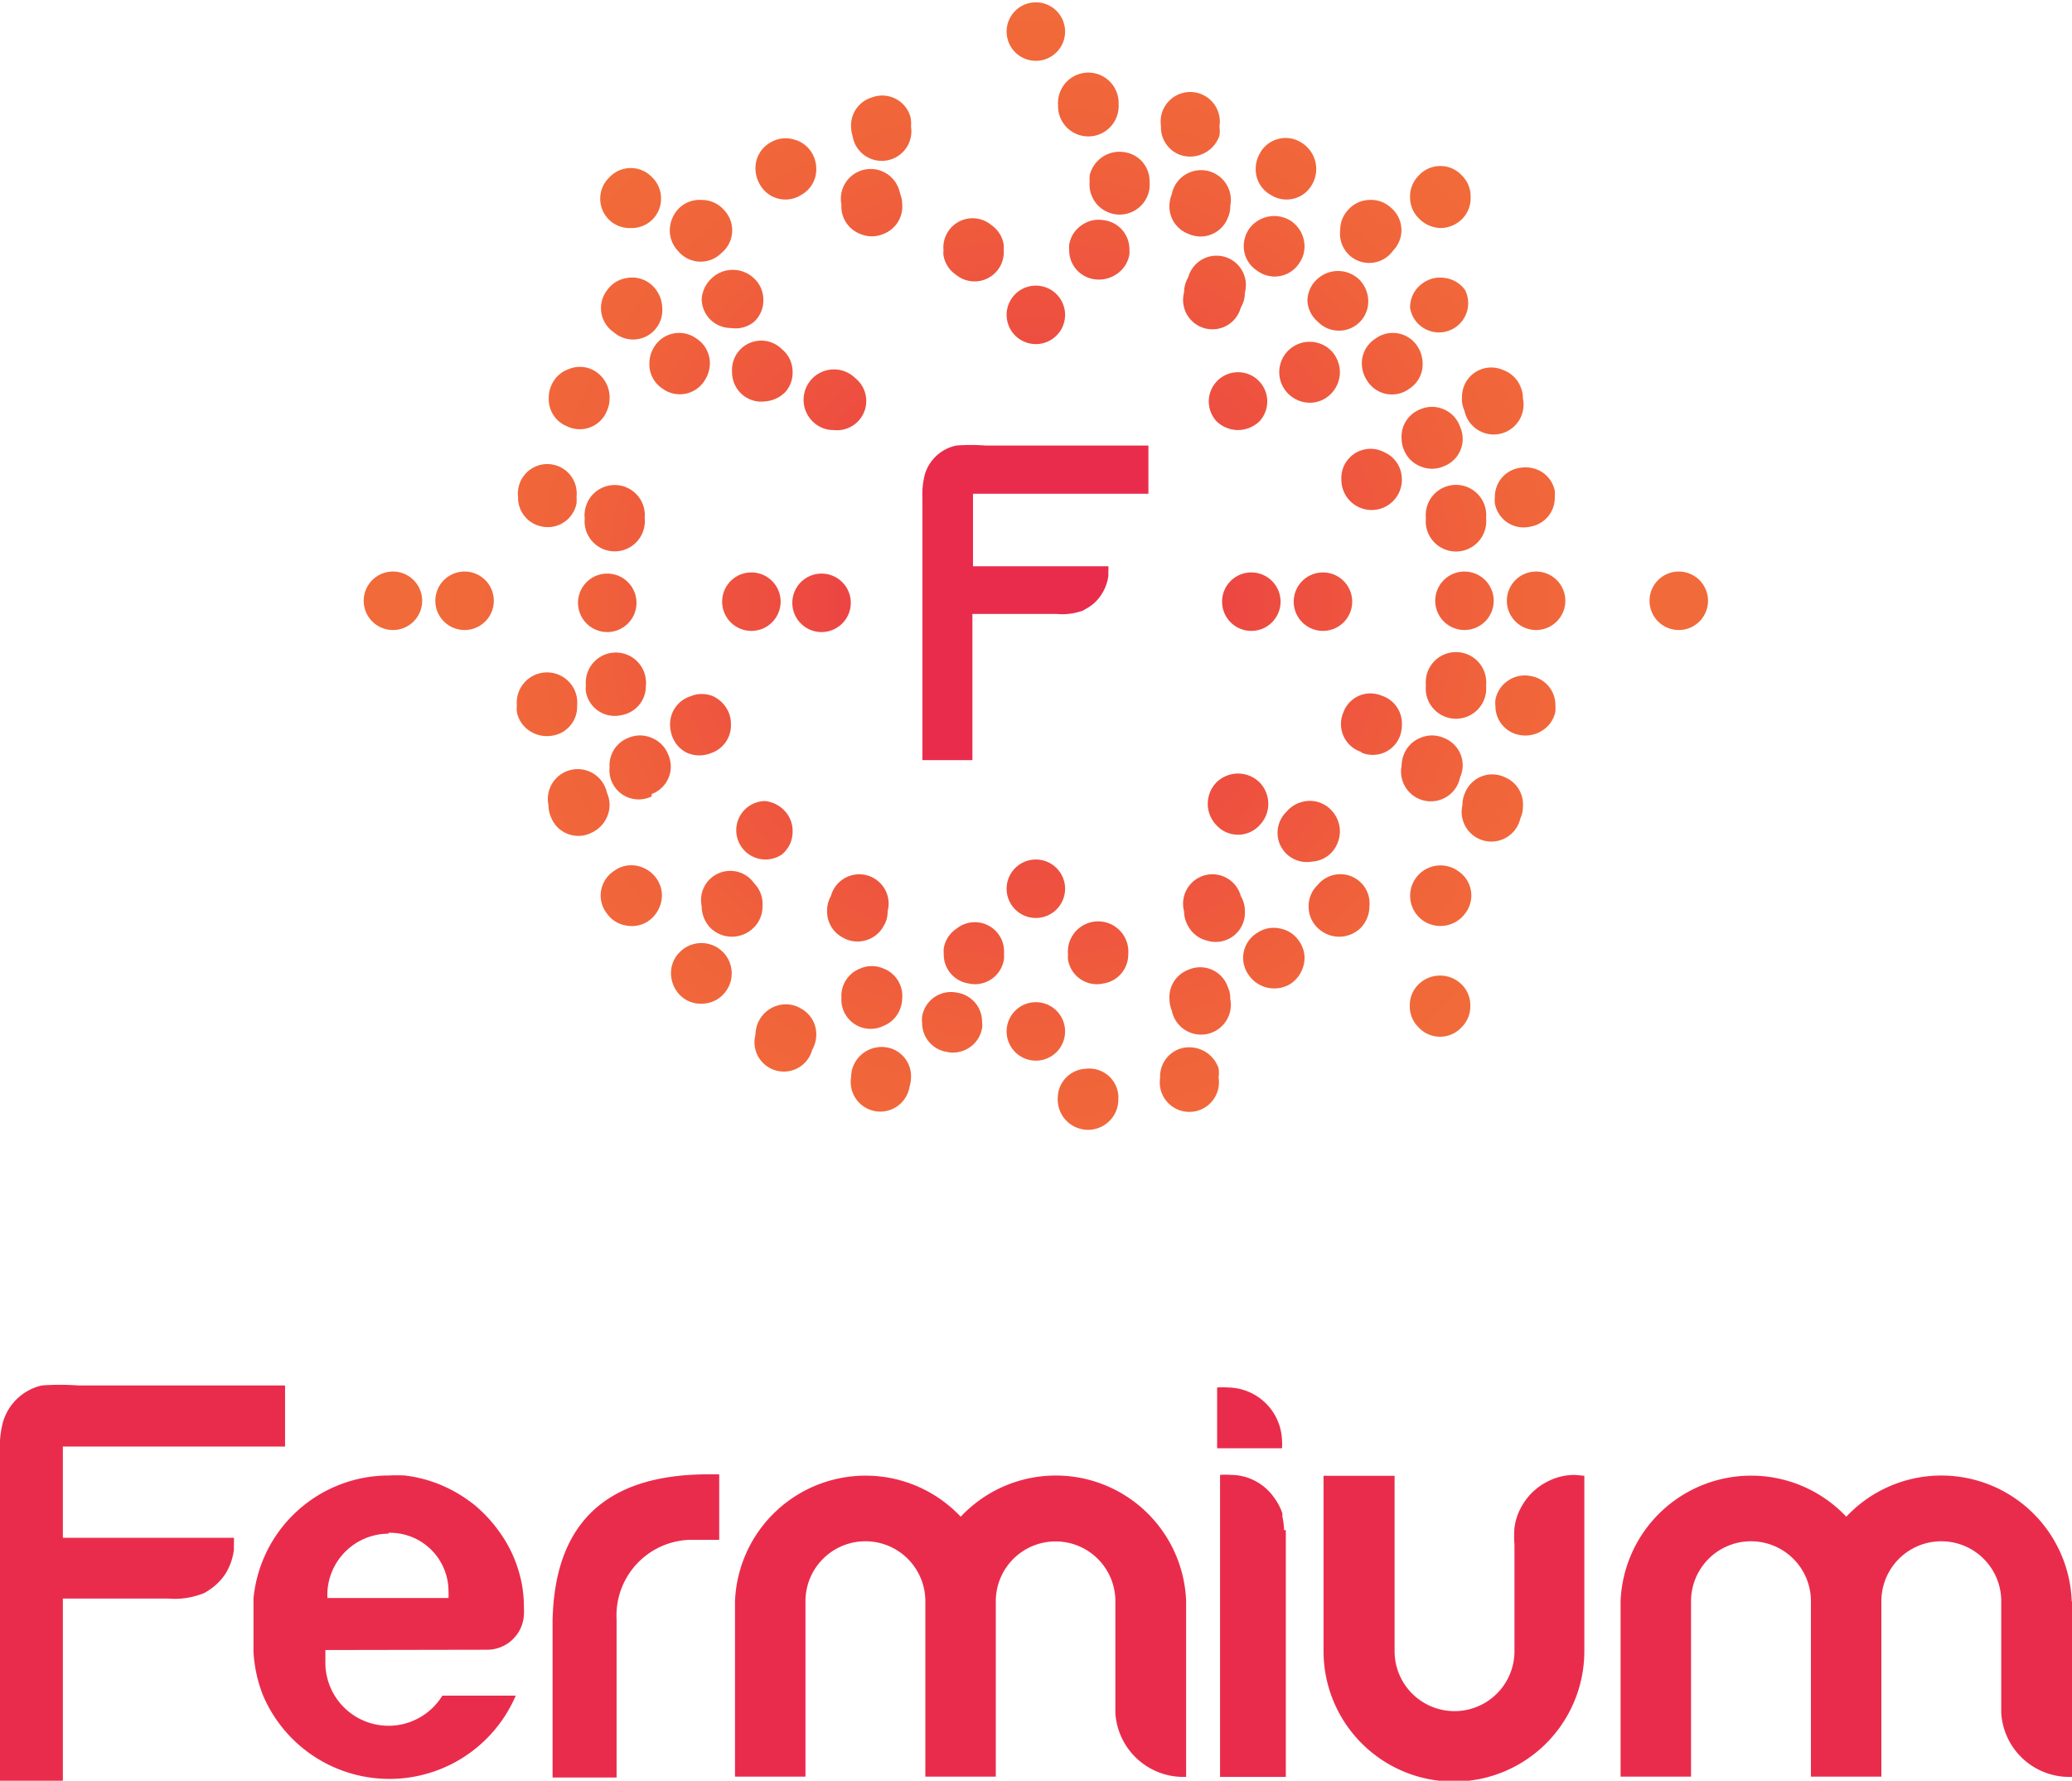 <svg id="Layer_1" data-name="Layer 1" xmlns="http://www.w3.org/2000/svg" xmlns:xlink="http://www.w3.org/1999/xlink" viewBox="0 0 70.87 60.91"><defs><style>.cls-1{fill:url(#radial-gradient);}.cls-2{fill:url(#radial-gradient-2);}.cls-3{fill:url(#radial-gradient-3);}.cls-4{fill:url(#radial-gradient-4);}.cls-5{fill:url(#radial-gradient-5);}.cls-6{fill:url(#radial-gradient-6);}.cls-7{fill:url(#radial-gradient-8);}.cls-8{fill:url(#radial-gradient-9);}.cls-9{fill:url(#radial-gradient-10);}.cls-10{fill:url(#radial-gradient-11);}.cls-11{fill:url(#radial-gradient-13);}.cls-12{fill:url(#radial-gradient-14);}.cls-13{fill:url(#radial-gradient-15);}.cls-14{fill:url(#radial-gradient-16);}.cls-15{fill:url(#radial-gradient-18);}.cls-16{fill:url(#radial-gradient-19);}.cls-17{fill:url(#radial-gradient-20);}.cls-18{fill:url(#radial-gradient-23);}.cls-19{fill:url(#radial-gradient-25);}.cls-20{fill:url(#radial-gradient-26);}.cls-21{fill:url(#radial-gradient-28);}.cls-22{fill:url(#radial-gradient-29);}.cls-23{fill:url(#radial-gradient-30);}.cls-24{fill:url(#radial-gradient-31);}.cls-25{fill:url(#radial-gradient-32);}.cls-26{fill:url(#radial-gradient-38);}.cls-27{fill:url(#radial-gradient-39);}.cls-28{fill:url(#radial-gradient-40);}.cls-29{fill:url(#radial-gradient-44);}.cls-30{fill:url(#radial-gradient-45);}.cls-31{fill:url(#radial-gradient-46);}.cls-32{fill:url(#radial-gradient-47);}.cls-33{fill:url(#radial-gradient-49);}.cls-34{fill:url(#radial-gradient-50);}.cls-35{fill:url(#radial-gradient-52);}.cls-36{fill:url(#radial-gradient-55);}.cls-37{fill:url(#radial-gradient-56);}.cls-38{fill:url(#radial-gradient-57);}.cls-39{fill:url(#radial-gradient-58);}.cls-40{fill:url(#radial-gradient-59);}.cls-41{fill:url(#radial-gradient-60);}.cls-42{fill:url(#radial-gradient-61);}.cls-43{fill:url(#radial-gradient-63);}.cls-44{fill:url(#radial-gradient-64);}.cls-45{fill:url(#radial-gradient-65);}.cls-46{fill:url(#radial-gradient-68);}.cls-47{fill:url(#radial-gradient-69);}.cls-48{fill:url(#radial-gradient-71);}.cls-49{fill:url(#radial-gradient-72);}.cls-50{fill:url(#radial-gradient-73);}.cls-51{fill:url(#radial-gradient-75);}.cls-52{fill:url(#radial-gradient-76);}.cls-53{fill:url(#radial-gradient-78);}.cls-54{fill:url(#radial-gradient-79);}.cls-55{fill:url(#radial-gradient-80);}.cls-56{fill:url(#radial-gradient-81);}.cls-57{fill:url(#radial-gradient-82);}.cls-58{fill:url(#radial-gradient-83);}.cls-59{fill:url(#radial-gradient-85);}.cls-60{fill:url(#radial-gradient-86);}.cls-61{fill:url(#radial-gradient-87);}.cls-62{fill:url(#radial-gradient-88);}.cls-63{fill:url(#radial-gradient-89);}.cls-64{fill:url(#radial-gradient-90);}.cls-65{fill:url(#radial-gradient-91);}.cls-66{fill:url(#radial-gradient-93);}.cls-67{fill:url(#radial-gradient-96);}.cls-68{fill:url(#radial-gradient-97);}.cls-69{fill:url(#radial-gradient-99);}.cls-70{fill:url(#radial-gradient-100);}.cls-71{fill:#ea2c4c;}</style><radialGradient id="radial-gradient" cx="35.24" cy="20.49" r="20.14" gradientUnits="userSpaceOnUse"><stop offset="0" stop-color="#e92c4a"/><stop offset="0.39" stop-color="#ed4b41"/><stop offset="0.76" stop-color="#f0623b"/><stop offset="1" stop-color="#f16a39"/></radialGradient><radialGradient id="radial-gradient-2" cx="35.24" cy="20.49" r="20.14" xlink:href="#radial-gradient"/><radialGradient id="radial-gradient-3" cx="35.24" cy="20.49" r="20.14" xlink:href="#radial-gradient"/><radialGradient id="radial-gradient-4" cx="35.24" cy="20.49" r="20.14" xlink:href="#radial-gradient"/><radialGradient id="radial-gradient-5" cx="35.24" cy="20.49" r="20.14" xlink:href="#radial-gradient"/><radialGradient id="radial-gradient-6" cx="35.24" cy="20.49" r="20.14" xlink:href="#radial-gradient"/><radialGradient id="radial-gradient-8" cx="35.24" cy="20.49" r="20.14" xlink:href="#radial-gradient"/><radialGradient id="radial-gradient-9" cx="35.24" cy="20.49" r="20.14" xlink:href="#radial-gradient"/><radialGradient id="radial-gradient-10" cx="35.24" cy="20.49" r="20.14" xlink:href="#radial-gradient"/><radialGradient id="radial-gradient-11" cx="35.24" cy="20.49" r="20.14" xlink:href="#radial-gradient"/><radialGradient id="radial-gradient-13" cx="35.24" cy="20.49" r="20.14" xlink:href="#radial-gradient"/><radialGradient id="radial-gradient-14" cx="35.24" cy="20.49" r="20.14" xlink:href="#radial-gradient"/><radialGradient id="radial-gradient-15" cx="35.24" cy="20.49" r="20.14" xlink:href="#radial-gradient"/><radialGradient id="radial-gradient-16" cx="35.24" cy="20.49" r="20.14" xlink:href="#radial-gradient"/><radialGradient id="radial-gradient-18" cx="35.24" cy="20.49" r="20.14" xlink:href="#radial-gradient"/><radialGradient id="radial-gradient-19" cx="35.24" cy="20.49" r="20.14" xlink:href="#radial-gradient"/><radialGradient id="radial-gradient-20" cx="35.24" cy="20.49" r="20.14" xlink:href="#radial-gradient"/><radialGradient id="radial-gradient-23" cx="35.24" cy="20.49" r="20.14" xlink:href="#radial-gradient"/><radialGradient id="radial-gradient-25" cx="35.24" cy="20.49" r="20.14" xlink:href="#radial-gradient"/><radialGradient id="radial-gradient-26" cx="35.24" cy="20.49" r="20.14" xlink:href="#radial-gradient"/><radialGradient id="radial-gradient-28" cx="35.24" cy="20.49" r="20.14" xlink:href="#radial-gradient"/><radialGradient id="radial-gradient-29" cx="35.24" cy="20.49" r="20.14" xlink:href="#radial-gradient"/><radialGradient id="radial-gradient-30" cx="35.24" cy="20.49" r="20.14" xlink:href="#radial-gradient"/><radialGradient id="radial-gradient-31" cx="35.24" cy="20.49" r="20.14" xlink:href="#radial-gradient"/><radialGradient id="radial-gradient-32" cx="35.24" cy="20.49" r="20.14" xlink:href="#radial-gradient"/><radialGradient id="radial-gradient-38" cx="35.24" cy="20.49" r="20.14" xlink:href="#radial-gradient"/><radialGradient id="radial-gradient-39" cx="35.24" cy="20.49" r="20.14" xlink:href="#radial-gradient"/><radialGradient id="radial-gradient-40" cx="35.24" cy="20.49" r="20.14" xlink:href="#radial-gradient"/><radialGradient id="radial-gradient-44" cx="35.24" cy="20.49" r="20.14" xlink:href="#radial-gradient"/><radialGradient id="radial-gradient-45" cx="35.24" cy="20.49" r="20.14" xlink:href="#radial-gradient"/><radialGradient id="radial-gradient-46" cx="35.24" cy="20.49" r="20.14" xlink:href="#radial-gradient"/><radialGradient id="radial-gradient-47" cx="35.24" cy="20.49" r="20.14" xlink:href="#radial-gradient"/><radialGradient id="radial-gradient-49" cx="35.24" cy="20.49" r="20.14" xlink:href="#radial-gradient"/><radialGradient id="radial-gradient-50" cx="35.24" cy="20.49" r="20.14" xlink:href="#radial-gradient"/><radialGradient id="radial-gradient-52" cx="35.24" cy="20.49" r="20.14" xlink:href="#radial-gradient"/><radialGradient id="radial-gradient-55" cx="35.24" cy="20.49" r="20.14" xlink:href="#radial-gradient"/><radialGradient id="radial-gradient-56" cx="35.24" cy="20.49" r="20.14" xlink:href="#radial-gradient"/><radialGradient id="radial-gradient-57" cx="35.24" cy="20.49" r="20.14" xlink:href="#radial-gradient"/><radialGradient id="radial-gradient-58" cx="35.24" cy="20.49" r="20.14" xlink:href="#radial-gradient"/><radialGradient id="radial-gradient-59" cx="35.24" cy="20.49" r="20.14" xlink:href="#radial-gradient"/><radialGradient id="radial-gradient-60" cx="35.24" cy="20.49" r="20.14" xlink:href="#radial-gradient"/><radialGradient id="radial-gradient-61" cx="35.24" cy="20.49" r="20.14" xlink:href="#radial-gradient"/><radialGradient id="radial-gradient-63" cx="35.24" cy="20.49" r="20.14" xlink:href="#radial-gradient"/><radialGradient id="radial-gradient-64" cx="35.24" cy="20.49" r="20.14" xlink:href="#radial-gradient"/><radialGradient id="radial-gradient-65" cx="35.24" cy="20.49" r="20.14" xlink:href="#radial-gradient"/><radialGradient id="radial-gradient-68" cx="35.24" cy="20.49" r="20.14" xlink:href="#radial-gradient"/><radialGradient id="radial-gradient-69" cx="35.24" cy="20.49" r="20.14" xlink:href="#radial-gradient"/><radialGradient id="radial-gradient-71" cx="35.24" cy="20.49" r="20.14" xlink:href="#radial-gradient"/><radialGradient id="radial-gradient-72" cx="35.24" cy="20.49" r="20.14" xlink:href="#radial-gradient"/><radialGradient id="radial-gradient-73" cx="35.24" cy="20.49" r="20.14" xlink:href="#radial-gradient"/><radialGradient id="radial-gradient-75" cx="35.24" cy="20.49" r="20.14" xlink:href="#radial-gradient"/><radialGradient id="radial-gradient-76" cx="35.24" cy="20.49" r="20.14" xlink:href="#radial-gradient"/><radialGradient id="radial-gradient-78" cx="35.24" cy="20.49" r="20.14" xlink:href="#radial-gradient"/><radialGradient id="radial-gradient-79" cx="35.24" cy="20.49" r="20.14" xlink:href="#radial-gradient"/><radialGradient id="radial-gradient-80" cx="35.24" cy="20.49" r="20.14" xlink:href="#radial-gradient"/><radialGradient id="radial-gradient-81" cx="35.24" cy="20.49" r="20.14" xlink:href="#radial-gradient"/><radialGradient id="radial-gradient-82" cx="35.24" cy="20.49" r="20.14" xlink:href="#radial-gradient"/><radialGradient id="radial-gradient-83" cx="35.24" cy="20.49" r="20.14" xlink:href="#radial-gradient"/><radialGradient id="radial-gradient-85" cx="35.24" cy="20.49" r="20.14" xlink:href="#radial-gradient"/><radialGradient id="radial-gradient-86" cx="35.24" cy="20.49" r="20.14" xlink:href="#radial-gradient"/><radialGradient id="radial-gradient-87" cx="35.24" cy="20.49" r="20.14" xlink:href="#radial-gradient"/><radialGradient id="radial-gradient-88" cx="35.24" cy="20.49" r="20.14" xlink:href="#radial-gradient"/><radialGradient id="radial-gradient-89" cx="35.24" cy="20.49" r="20.14" xlink:href="#radial-gradient"/><radialGradient id="radial-gradient-90" cx="35.24" cy="20.49" r="20.14" xlink:href="#radial-gradient"/><radialGradient id="radial-gradient-91" cx="35.24" cy="20.49" r="20.14" xlink:href="#radial-gradient"/><radialGradient id="radial-gradient-93" cx="35.24" cy="20.49" r="20.14" xlink:href="#radial-gradient"/><radialGradient id="radial-gradient-96" cx="35.24" cy="20.49" r="20.14" xlink:href="#radial-gradient"/><radialGradient id="radial-gradient-97" cx="35.24" cy="20.49" r="20.14" xlink:href="#radial-gradient"/><radialGradient id="radial-gradient-99" cx="35.24" cy="20.49" r="20.14" xlink:href="#radial-gradient"/><radialGradient id="radial-gradient-100" cx="35.24" cy="20.49" r="20.14" xlink:href="#radial-gradient"/></defs><path class="cls-1" d="M57.42,19.55a1,1,0,1,0,1,1A1,1,0,0,0,57.42,19.55Z"/><path class="cls-2" d="M43.8,20.58a1,1,0,1,0-1,1A1,1,0,0,0,43.8,20.58Z"/><path class="cls-3" d="M28.1,21.62a1,1,0,1,0-1-1A1,1,0,0,0,28.1,21.62Z"/><path class="cls-4" d="M46.25,20.58a1,1,0,1,0-1,1A1,1,0,0,0,46.25,20.58Z"/><path class="cls-5" d="M41.61,28.23a1,1,0,0,0,1.47,0,1.05,1.05,0,0,0,0-1.47,1.05,1.05,0,0,0-1.47,0,1.05,1.05,0,0,0,0,1.47Z"/><path class="cls-6" d="M35.43,31.4a1,1,0,1,0-1-1A1,1,0,0,0,35.43,31.4Z"/><path class="cls-6" d="M28.52,28.53a1,1,0,0,0,.74-.3,1,1,0,0,0-.74-1.77,1,1,0,0,0-1,1,1,1,0,0,0,.31.73A1,1,0,0,0,28.52,28.53Z"/><path class="cls-7" d="M26.7,20.58a1,1,0,1,0-1,1A1,1,0,0,0,26.7,20.58Z"/><path class="cls-8" d="M29.26,12.94a1,1,0,1,0-1.47,1.47,1,1,0,0,0,.73.3,1,1,0,0,0,.74-1.77Z"/><path class="cls-9" d="M35.43,9.77a1,1,0,1,0,1,1A1,1,0,0,0,35.43,9.77Z"/><path class="cls-10" d="M42.34,14.71a1.07,1.07,0,0,0,.74-.3,1,1,0,1,0-1.47,0A1.06,1.06,0,0,0,42.34,14.71Z"/><path class="cls-7" d="M47.65,19.55a1,1,0,1,0,1,1A1,1,0,0,0,47.65,19.55Z"/><path class="cls-11" d="M46.56,25.74a1,1,0,0,0,.79,0,1,1,0,0,0,.54-.58,1.13,1.13,0,0,0,.06-.36,1,1,0,0,0-.68-1,1,1,0,0,0-.79,0,1,1,0,0,0-.54.59,1,1,0,0,0,.62,1.33Z"/><path class="cls-12" d="M44.88,29.47a1,1,0,0,0,.71-.36,1.1,1.1,0,0,0,.24-.67,1.06,1.06,0,0,0-.37-.8,1,1,0,0,0-.76-.24,1.05,1.05,0,0,0-.7.37,1,1,0,0,0,.88,1.7Z"/><path class="cls-13" d="M42.44,30.65a1,1,0,0,0-1.94.52,1,1,0,0,0,.14.51,1,1,0,0,0,.63.49,1,1,0,0,0,1.31-1A1,1,0,0,0,42.44,30.65Z"/><path class="cls-14" d="M37.74,33.64a1,1,0,0,0,.85-1,1.09,1.09,0,0,0,0-.18,1,1,0,0,0-2.06.18,1.09,1.09,0,0,0,0,.18A1,1,0,0,0,37.74,33.64Z"/><path class="cls-6" d="M33.13,33.64a1,1,0,0,0,1.21-.84,1.09,1.09,0,0,0,0-.18,1,1,0,0,0-1.63-.85,1,1,0,0,0-.43.67,1.1,1.1,0,0,0,0,.18A1,1,0,0,0,33.13,33.64Z"/><path class="cls-15" d="M29.59,32.17a1,1,0,0,0,.63-.49.91.91,0,0,0,.14-.51,1,1,0,0,0-1.94-.52,1,1,0,0,0-.13.51,1,1,0,0,0,.52.9A1,1,0,0,0,29.59,32.17Z"/><path class="cls-16" d="M26.74,29.23a1,1,0,0,0,.37-.79,1,1,0,0,0-.24-.67,1.08,1.08,0,0,0-.7-.37,1,1,0,1,0,.57,1.83Z"/><path class="cls-17" d="M25,24.76a1,1,0,0,0-.06-.35,1.08,1.08,0,0,0-.54-.59,1,1,0,0,0-.79,0,1,1,0,0,0-.69,1,1.15,1.15,0,0,0,.07.36,1,1,0,0,0,.53.58,1.06,1.06,0,0,0,.8,0A1,1,0,0,0,25,24.76Z"/><path class="cls-3" d="M23.22,19.55a1,1,0,1,0,1,1A1,1,0,0,0,23.22,19.55Z"/><path class="cls-6" d="M24.93,16.76a1,1,0,0,0-.62-1.33,1.06,1.06,0,0,0-.8,0,1,1,0,0,0-.53.58,1.15,1.15,0,0,0-.07.36,1,1,0,0,0,.69,1A1,1,0,0,0,24.93,16.76Z"/><path class="cls-18" d="M26.87,13.4a1,1,0,0,0,.24-.67,1,1,0,0,0-.37-.79,1,1,0,0,0-1.7.79,1,1,0,0,0,1.13,1A1.08,1.08,0,0,0,26.87,13.4Z"/><path class="cls-9" d="M28.42,10.52a1.05,1.05,0,0,0,.64.49,1,1,0,0,0,.78-.11,1,1,0,0,0,.52-.9.91.91,0,0,0-.14-.51,1,1,0,0,0-1.41-.38,1,1,0,0,0-.52.9A1,1,0,0,0,28.42,10.52Z"/><path class="cls-19" d="M33.91,7.7a1,1,0,0,0-1.64.85,1.1,1.1,0,0,0,0,.18,1,1,0,0,0,.43.67,1,1,0,0,0,1.63-.85,1.09,1.09,0,0,0,0-.18A1,1,0,0,0,33.91,7.7Z"/><path class="cls-20" d="M37.74,7.53A1,1,0,0,0,37,7.7a1,1,0,0,0-.43.67,1.09,1.09,0,0,0,0,.18,1,1,0,0,0,.85,1,1.07,1.07,0,0,0,.78-.18,1,1,0,0,0,.43-.67,1.09,1.09,0,0,0,0-.18A1,1,0,0,0,37.74,7.53Z"/><path class="cls-9" d="M40.64,9.49a1,1,0,0,0-.14.51,1,1,0,0,0,1.94.52,1,1,0,0,0,.14-.51,1,1,0,0,0-1.94-.52Z"/><path class="cls-21" d="M44.7,13.77a1,1,0,0,0,.76-.24,1.06,1.06,0,0,0,.37-.8,1.1,1.1,0,0,0-.24-.67A1,1,0,1,0,44,13.4,1.05,1.05,0,0,0,44.7,13.77Z"/><path class="cls-22" d="M45.88,16.41a1,1,0,0,0,2.07,0,1.13,1.13,0,0,0-.06-.36,1,1,0,0,0-.54-.58,1,1,0,0,0-1.47.94Z"/><path class="cls-23" d="M50.09,19.55a1,1,0,1,0,1,1A1,1,0,0,0,50.09,19.55Z"/><path class="cls-24" d="M50.83,23.65a1.49,1.49,0,0,0,0-.21,1,1,0,0,0-2.06-.2,1.49,1.49,0,0,0,0,.21,1,1,0,0,0,2.06.2Z"/><path class="cls-25" d="M49.94,26.59a1,1,0,0,0-.56-1.35,1,1,0,0,0-.8,0,1,1,0,0,0-.56.56,1.09,1.09,0,0,0-.08.39,1,1,0,0,0,2,.4Z"/><path class="cls-24" d="M47.05,29.59a1,1,0,0,0,1.44-.28,1.06,1.06,0,0,0,.17-.58,1,1,0,0,0-.46-.86,1,1,0,0,0-1.44.28,1.07,1.07,0,0,0-.18.58A1,1,0,0,0,47.05,29.59Z"/><path class="cls-24" d="M46.84,31a1,1,0,0,0-1.77-.73,1,1,0,0,0-.31.73,1,1,0,0,0,.31.74,1.05,1.05,0,0,0,1.47,0A1.07,1.07,0,0,0,46.84,31Z"/><path class="cls-7" d="M44.16,33.64a1.08,1.08,0,0,0,.46-.87,1,1,0,0,0-.18-.57,1,1,0,0,0-.66-.44,1,1,0,0,0-.78.15,1,1,0,0,0-.29,1.44,1.06,1.06,0,0,0,1.45.29Z"/><path class="cls-6" d="M40.65,33.17a1,1,0,0,0-.65,1,1.1,1.1,0,0,0,.08.4,1,1,0,0,0,2-.4.92.92,0,0,0-.08-.4A1,1,0,0,0,40.65,33.17Z"/><path class="cls-17" d="M38.09,34a1,1,0,0,0-.83,1,1.48,1.48,0,0,0,0,.21A1.05,1.05,0,0,0,38.5,36a1,1,0,0,0,.83-1,1.49,1.49,0,0,0,0-.21A1,1,0,0,0,38.09,34Z"/><path class="cls-26" d="M35.43,36.28a1,1,0,1,0-1-1A1,1,0,0,0,35.43,36.28Z"/><path class="cls-27" d="M33.59,35.17a.75.75,0,0,0,0-.21,1,1,0,0,0-.83-1,1,1,0,0,0-1.22.81.76.76,0,0,0,0,.21,1,1,0,0,0,.84,1,1,1,0,0,0,.78-.15A1,1,0,0,0,33.59,35.17Z"/><path class="cls-28" d="M30.22,35.09a1,1,0,0,0,.56-.56,1.1,1.1,0,0,0,.08-.4,1,1,0,0,0-.64-1,1,1,0,0,0-.8,0,1,1,0,0,0-.64,1,1,1,0,0,0,.65,1A1,1,0,0,0,30.22,35.09Z"/><path class="cls-13" d="M27.87,31.91a1,1,0,0,0-.78-.15,1,1,0,0,0-.84,1,1.05,1.05,0,0,0,.46.87,1,1,0,0,0,1.44-.29,1,1,0,0,0,.18-.57A1.08,1.08,0,0,0,27.87,31.91Z"/><path class="cls-13" d="M25.8,30.22A1,1,0,0,0,24,31a1.07,1.07,0,0,0,.3.74,1.05,1.05,0,0,0,1.47,0,1,1,0,0,0,.31-.74A1,1,0,0,0,25.8,30.22Z"/><path class="cls-16" d="M23.82,29.59a1,1,0,0,0,.46-.86,1.06,1.06,0,0,0-.17-.58,1,1,0,0,0-1.44-.28,1,1,0,0,0-.46.86,1.06,1.06,0,0,0,.17.58A1,1,0,0,0,23.82,29.59Z"/><path class="cls-29" d="M22.29,27.16a1,1,0,0,0,.56-1.36,1,1,0,0,0-.56-.56,1,1,0,0,0-.8,0,1,1,0,0,0-.64,1,1,1,0,0,0,1.44,1Z"/><path class="cls-30" d="M21.26,24.46a1,1,0,0,0,.83-1,.75.75,0,0,0,0-.21,1,1,0,0,0-2.05.2.75.75,0,0,0,0,.21A1,1,0,0,0,21.26,24.46Z"/><path class="cls-31" d="M20.77,21.62a1,1,0,1,0-1-1A1,1,0,0,0,20.77,21.62Z"/><path class="cls-32" d="M20,17.52a.75.75,0,0,0,0,.21,1,1,0,0,0,2.05.2.75.75,0,0,0,0-.21,1,1,0,0,0-2.05-.2Z"/><path class="cls-31" d="M21.49,14a1,1,0,0,0-.56.56,1,1,0,0,0-.08.39,1,1,0,0,0,.64,1,1,1,0,0,0,.8,0,1,1,0,0,0,.56-.56,1,1,0,0,0,.08-.39,1,1,0,0,0-.64-1A1,1,0,0,0,21.49,14Z"/><path class="cls-33" d="M23.82,11.58a1,1,0,0,0-1.44.28,1.09,1.09,0,0,0-.17.58,1,1,0,0,0,.46.86A1,1,0,0,0,24.11,13a1.06,1.06,0,0,0,.17-.58A1,1,0,0,0,23.82,11.58Z"/><path class="cls-34" d="M24,10.22a1,1,0,0,0,1,1A1,1,0,0,0,25.8,11a1,1,0,0,0,.31-.73,1,1,0,0,0-.31-.74,1.05,1.05,0,0,0-1.47,0A1.07,1.07,0,0,0,24,10.22Z"/><path class="cls-6" d="M26.71,7.53a1,1,0,0,0-.46.87,1,1,0,0,0,.84,1,1,1,0,0,0,.78-.15,1.06,1.06,0,0,0,.46-.86,1,1,0,0,0-.18-.58,1,1,0,0,0-.66-.44A1,1,0,0,0,26.71,7.53Z"/><path class="cls-35" d="M29.42,8a1,1,0,0,0,.8,0,1,1,0,0,0,.64-1,1.1,1.1,0,0,0-.08-.4,1,1,0,0,0-2,.4,1,1,0,0,0,.64,1Z"/><path class="cls-7" d="M32,7.07a1,1,0,0,0,.78.15,1,1,0,0,0,.83-1,.75.75,0,0,0,0-.21,1,1,0,0,0-.44-.66,1,1,0,0,0-.78-.15,1,1,0,0,0-.84,1,.75.75,0,0,0,0,.2A1,1,0,0,0,32,7.07Z"/><path class="cls-23" d="M35.43,4.89a1,1,0,1,0,1,1A1,1,0,0,0,35.43,4.89Z"/><path class="cls-36" d="M37.27,6a1.48,1.48,0,0,0,0,.21,1,1,0,0,0,2.05.2,1.5,1.5,0,0,0,0-.2,1,1,0,0,0-.83-1A1.05,1.05,0,0,0,37.27,6Z"/><path class="cls-37" d="M40.08,6.64A1.1,1.1,0,0,0,40,7a1,1,0,0,0,.65,1A1,1,0,0,0,42,7.44a.92.92,0,0,0,.08-.4,1,1,0,0,0-2-.4Z"/><path class="cls-38" d="M43,9.26A1,1,0,0,0,44.44,9a1,1,0,0,0,.18-.57,1.06,1.06,0,0,0-.46-.87,1.06,1.06,0,0,0-1.45.29,1.06,1.06,0,0,0-.17.58A1,1,0,0,0,43,9.26Z"/><path class="cls-39" d="M45.07,11a1,1,0,0,0,.73.31,1,1,0,0,0,1-1,1.07,1.07,0,0,0-.3-.74,1.05,1.05,0,0,0-1.47,0,1,1,0,0,0-.31.74A1,1,0,0,0,45.07,11Z"/><path class="cls-40" d="M47.05,11.58a1,1,0,0,0-.47.86,1.07,1.07,0,0,0,.18.58,1,1,0,0,0,1.44.28,1,1,0,0,0,.46-.86,1.09,1.09,0,0,0-.17-.58A1,1,0,0,0,47.05,11.58Z"/><path class="cls-41" d="M49.38,14a1,1,0,0,0-.8,0,1,1,0,0,0-.64,1,1,1,0,0,0,.08.39,1,1,0,0,0,.56.56,1,1,0,0,0,.8,0,1,1,0,0,0,.56-1.35A1,1,0,0,0,49.38,14Z"/><path class="cls-42" d="M48.77,17.72a1.49,1.49,0,0,0,0,.21,1,1,0,0,0,2.06-.2,1.49,1.49,0,0,0,0-.21,1,1,0,0,0-2.06.2Z"/><path class="cls-23" d="M52.54,19.55a1,1,0,1,0,1,1A1,1,0,0,0,52.54,19.55Z"/><path class="cls-43" d="M52.38,23.13a1,1,0,0,0-.78.14,1,1,0,0,0-.45.66.75.75,0,0,0,0,.21,1,1,0,0,0,.82,1,1.07,1.07,0,0,0,.78-.15,1,1,0,0,0,.45-.65,1.64,1.64,0,0,0,0-.22A1,1,0,0,0,52.38,23.13Z"/><path class="cls-44" d="M51.48,26.59a1,1,0,0,0-1.37.53,1,1,0,0,0-.09.42A1,1,0,0,0,52,28a1,1,0,0,0,.09-.42A1,1,0,0,0,51.48,26.59Z"/><path class="cls-45" d="M49.88,29.8a1,1,0,1,0-1.22,1.68,1.05,1.05,0,0,0,1.45-.23,1,1,0,0,0-.23-1.45Z"/><path class="cls-43" d="M46.18,32.52a1,1,0,0,0-.34.78,1,1,0,0,0,.27.69,1,1,0,0,0,.71.34,1,1,0,0,0,.75-.26,1,1,0,1,0-1.39-1.55Z"/><path class="cls-45" d="M44.25,34.39a1,1,0,0,0-.78.11,1,1,0,0,0-.52.9,1.07,1.07,0,0,0,.14.52A1,1,0,0,0,45,35.4a1.06,1.06,0,0,0-.13-.52A1.09,1.09,0,0,0,44.25,34.39Z"/><path class="cls-46" d="M40.4,35.86a1,1,0,0,0-.72,1,1.13,1.13,0,0,0,0,.32,1,1,0,0,0,2-.32,1.19,1.19,0,0,0,0-.32A1.06,1.06,0,0,0,40.4,35.86Z"/><path class="cls-47" d="M37.11,36.56a1,1,0,0,0-.93,1,.34.34,0,0,0,0,.1,1,1,0,0,0,2.07-.1.37.37,0,0,0,0-.11A1,1,0,0,0,37.11,36.56Z"/><path class="cls-23" d="M34.68,37.7v-.1a1,1,0,0,0-.93-1,1,1,0,0,0-.76.23,1,1,0,0,0-.38.7v.11a1,1,0,0,0,.93,1,1,1,0,0,0,.76-.23A1,1,0,0,0,34.68,37.7Z"/><path class="cls-48" d="M30.47,35.86a1.05,1.05,0,0,0-1.31.67,1.19,1.19,0,0,0-.05.32,1,1,0,0,0,2,.32,1.13,1.13,0,0,0,.05-.32A1,1,0,0,0,30.47,35.86Z"/><path class="cls-49" d="M27.4,34.5a1,1,0,0,0-.79-.11,1.05,1.05,0,0,0-.77,1,1,1,0,0,0,1.94.52,1.07,1.07,0,0,0,.14-.52A1,1,0,0,0,27.4,34.5Z"/><path class="cls-50" d="M23.22,32.6a1,1,0,0,0-.27.7,1.08,1.08,0,0,0,.34.77,1,1,0,0,0,.75.26,1,1,0,0,0,.72-.34,1,1,0,1,0-1.54-1.39Z"/><path class="cls-7" d="M21.43,31.66a1,1,0,0,0,.78-.18,1.08,1.08,0,0,0,.43-.84,1,1,0,0,0-.2-.61,1.07,1.07,0,0,0-.68-.42,1,1,0,0,0-.77.19,1,1,0,0,0-.23,1.45A1,1,0,0,0,21.43,31.66Z"/><path class="cls-51" d="M20.85,27.54a1,1,0,0,0-.09-.42,1,1,0,0,0-2,.42,1,1,0,0,0,.09.42,1,1,0,0,0,1.37.53A1.06,1.06,0,0,0,20.85,27.54Z"/><path class="cls-52" d="M19.74,24.14a1.49,1.49,0,0,0,0-.21,1,1,0,0,0-2.06.21.83.83,0,0,0,0,.22,1,1,0,0,0,.45.65,1.07,1.07,0,0,0,.78.15A1,1,0,0,0,19.74,24.14Z"/><path class="cls-30" d="M19.37,20.58a1,1,0,1,0-1,1A1,1,0,0,0,19.37,20.58Z"/><path class="cls-53" d="M18.49,18a1,1,0,0,0,1.23-.79,1.8,1.8,0,0,0,0-.22,1,1,0,0,0-2-.22.83.83,0,0,0,0,.22A1,1,0,0,0,18.49,18Z"/><path class="cls-54" d="M19.39,14.58a1,1,0,0,0,1.37-.53,1,1,0,0,0,.09-.42,1.06,1.06,0,0,0-.62-1,1,1,0,0,0-.79,0,1,1,0,0,0-.58.55,1,1,0,0,0-.09.42A1,1,0,0,0,19.39,14.58Z"/><path class="cls-55" d="M21,11.37a1,1,0,0,0,1.65-.84,1.08,1.08,0,0,0-.43-.84,1,1,0,0,0-.78-.18,1,1,0,0,0-.67.41A1,1,0,0,0,21,11.37Z"/><path class="cls-56" d="M24.68,8.65a1,1,0,0,0,.08-1.47A1,1,0,0,0,24,6.84a1,1,0,0,0-.75.26,1.08,1.08,0,0,0-.34.77,1,1,0,0,0,.27.7A1,1,0,0,0,24.68,8.65Z"/><path class="cls-57" d="M27.4,6.67a1,1,0,0,0,.52-.9,1.07,1.07,0,0,0-.14-.52,1,1,0,0,0-.63-.48,1,1,0,0,0-.79.1,1,1,0,0,0-.52.9,1.07,1.07,0,0,0,.14.52A1,1,0,0,0,27.4,6.67Z"/><path class="cls-58" d="M29.83,3.33a1,1,0,0,0-.72,1,1.19,1.19,0,0,0,.05.32,1,1,0,0,0,2-.32A1.13,1.13,0,0,0,31.14,4,1,1,0,0,0,29.83,3.33Z"/><path class="cls-9" d="M33.75,4.61a1,1,0,0,0,.93-1V3.47a1,1,0,0,0-.38-.7,1,1,0,0,0-.76-.23,1,1,0,0,0-.93,1v.11A1,1,0,0,0,33.75,4.61Z"/><path class="cls-59" d="M36.19,3.47a.37.37,0,0,0,0,.11,1,1,0,0,0,2.07.1.37.37,0,0,0,0-.11,1,1,0,0,0-2.07-.1Z"/><path class="cls-60" d="M40.4,5.31a1.06,1.06,0,0,0,1.31-.67,1.19,1.19,0,0,0,0-.32,1,1,0,0,0-2-.32,1.13,1.13,0,0,0,0,.32A1,1,0,0,0,40.4,5.31Z"/><path class="cls-61" d="M43.47,6.67a1,1,0,0,0,1.42-.38,1.06,1.06,0,0,0-.39-1.42,1,1,0,0,0-1.41.38,1.07,1.07,0,0,0-.14.52A1,1,0,0,0,43.47,6.67Z"/><path class="cls-62" d="M47.65,8.57a1,1,0,0,0-.08-1.47,1,1,0,0,0-.75-.26,1,1,0,0,0-.71.34,1,1,0,0,0-.27.69,1,1,0,0,0,1.81.7Z"/><path class="cls-63" d="M49.43,9.51a1,1,0,0,0-.77.18,1,1,0,0,0-.43.84,1,1,0,1,0,1.88-.61A1,1,0,0,0,49.43,9.51Z"/><path class="cls-64" d="M50,13.63a1,1,0,0,0,.09.42,1,1,0,0,0,2-.42,1,1,0,0,0-.09-.42,1,1,0,0,0-.58-.55,1,1,0,0,0-1.41,1Z"/><path class="cls-65" d="M51.13,17a.86.86,0,0,0,0,.22,1,1,0,0,0,1.23.79,1,1,0,0,0,.82-1,1.64,1.64,0,0,0,0-.22,1,1,0,0,0-.45-.65A1.07,1.07,0,0,0,52,16,1,1,0,0,0,51.13,17Z"/><path class="cls-41" d="M55,19.55a1,1,0,1,0,1,1A1,1,0,0,0,55,19.55Z"/><path class="cls-66" d="M48.52,33.67a1,1,0,0,0-.3.74,1,1,0,0,0,.3.73,1,1,0,0,0,1.47,0,1,1,0,0,0,.3-.73,1,1,0,0,0-.3-.74A1.05,1.05,0,0,0,48.52,33.67Z"/><path class="cls-27" d="M35.43,39.09a1,1,0,1,0,1,1A1,1,0,0,0,35.43,39.09Z"/><path class="cls-32" d="M20.88,33.67a1,1,0,0,0-.31.74,1,1,0,0,0,.31.73,1,1,0,0,0,1.47,0,1,1,0,0,0,.3-.73,1.07,1.07,0,0,0-.3-.74A1.05,1.05,0,0,0,20.88,33.67Z"/><path class="cls-67" d="M15.89,19.55a1,1,0,1,0,1,1A1,1,0,0,0,15.89,19.55Z"/><path class="cls-68" d="M21.61,7.8a1,1,0,0,0,1-1,1,1,0,0,0-.3-.73,1,1,0,0,0-1.47,0,1,1,0,0,0-.31.73,1,1,0,0,0,1,1Z"/><path class="cls-9" d="M35.43,2.08a1,1,0,1,0-1-1A1,1,0,0,0,35.43,2.08Z"/><path class="cls-69" d="M49.26,7.8A1.06,1.06,0,0,0,50,7.5a1,1,0,0,0,.3-.74A1,1,0,0,0,50,6a1,1,0,0,0-1.47,0,1,1,0,0,0-.3.73,1,1,0,0,0,.3.74A1.07,1.07,0,0,0,49.26,7.8Z"/><path class="cls-70" d="M13.44,19.55a1,1,0,1,0,1,1A1,1,0,0,0,13.44,19.55Z"/><path class="cls-71" d="M33.28,18.84V16.89h6V15.24H33.71a6.38,6.38,0,0,0-1,0,1.42,1.42,0,0,0-1.08,1,2.72,2.72,0,0,0-.08.8V26h1.71V22h0v-.26h0V21H35.4c.17,0,.34,0,.51,0h.23a2.08,2.08,0,0,0,.89-.11l.14-.08a1.4,1.4,0,0,0,.5-.47,1.51,1.51,0,0,0,.24-.65c0-.06,0-.12,0-.17a.76.76,0,0,0,0-.15H33.28v-.52Z"/><path class="cls-71" d="M18.9,55.43c.07-3.36,1.86-5,5.33-5h.37v2.24h-1a2.59,2.59,0,0,0-2.51,2.74v5.39H18.9Z"/><path class="cls-71" d="M53.87,50.45a2,2,0,0,0-.84.18,2.12,2.12,0,0,0-.69.49,2.22,2.22,0,0,0-.44.72,2.13,2.13,0,0,0-.1.42,3.62,3.62,0,0,0,0,.57v3.65a2.05,2.05,0,0,1-4.1,0v-6H45.27v6a4.46,4.46,0,0,0,8.92,0v-6Z"/><path class="cls-71" d="M42,47.46a2.21,2.21,0,0,0-.37,0v2.08h2.22a2,2,0,0,0,0-.25A1.87,1.87,0,0,0,42,47.46Z"/><path class="cls-71" d="M43.92,52.34a2.63,2.63,0,0,0-.06-.48.44.44,0,0,0,0-.1,2,2,0,0,0-.3-.56,1.82,1.82,0,0,0-1-.69,1.76,1.76,0,0,0-.46-.06,2.21,2.21,0,0,0-.37,0V60.78h2.25V52.34Z"/><path class="cls-71" d="M2.15,51.93V49.48h7.6V47.39H6c-1.11,0-2.22,0-3.33,0a8.53,8.53,0,0,0-1.24,0A1.8,1.8,0,0,0,.1,48.65a3.16,3.16,0,0,0-.1,1V60.91H2.15v-5h0v-.32h0v-.91H5.76a2.65,2.65,0,0,0,1.12-.15.66.66,0,0,0,.19-.09,2,2,0,0,0,.63-.59A2,2,0,0,0,8,53c0-.07,0-.14,0-.22a1.09,1.09,0,0,0,0-.18H2.15v-.66Z"/><path class="cls-71" d="M40.57,54.77a4.46,4.46,0,0,0-7.71-2.89,4.47,4.47,0,0,0-7.72,2.89h0v6h2.41v-6a2.05,2.05,0,0,1,4.1,0h0v6h2.41v-6h0a2,2,0,0,1,4.09,0h0V58.6a2.33,2.33,0,0,0,2.33,2.18h.09v-6Z"/><path class="cls-71" d="M70.86,54.77a4.46,4.46,0,0,0-7.71-2.89,4.47,4.47,0,0,0-7.72,2.89h0v6h2.41v-6a2.05,2.05,0,0,1,4.1,0h0v6h2.41v-6h0a2.05,2.05,0,0,1,4.1,0h0V58.6a2.33,2.33,0,0,0,2.33,2.18h.09v-6Z"/><path class="cls-71" d="M16.66,56.43a1.26,1.26,0,0,0,1.26-1.2,1.77,1.77,0,0,0,0-.23,4.43,4.43,0,0,0-.07-.81,4.64,4.64,0,0,0-.17-.64,4.41,4.41,0,0,0-.59-1.14,4.86,4.86,0,0,0-.87-.94,4.94,4.94,0,0,0-1.1-.66,4.68,4.68,0,0,0-1.27-.34,5.27,5.27,0,0,0-.56,0,4.65,4.65,0,0,0-4.62,4.21l0,.81v1A4.75,4.75,0,0,0,9,58a4.7,4.7,0,0,0,8.64,0H15.13a2.16,2.16,0,0,1-4-1.2c0-.13,0-.25,0-.36Zm-3.37-4a2,2,0,0,1,2.05,2,1.77,1.77,0,0,1,0,.23H11.2a1.79,1.79,0,0,1,0-.23A2.1,2.1,0,0,1,13.29,52.46Z"/></svg>